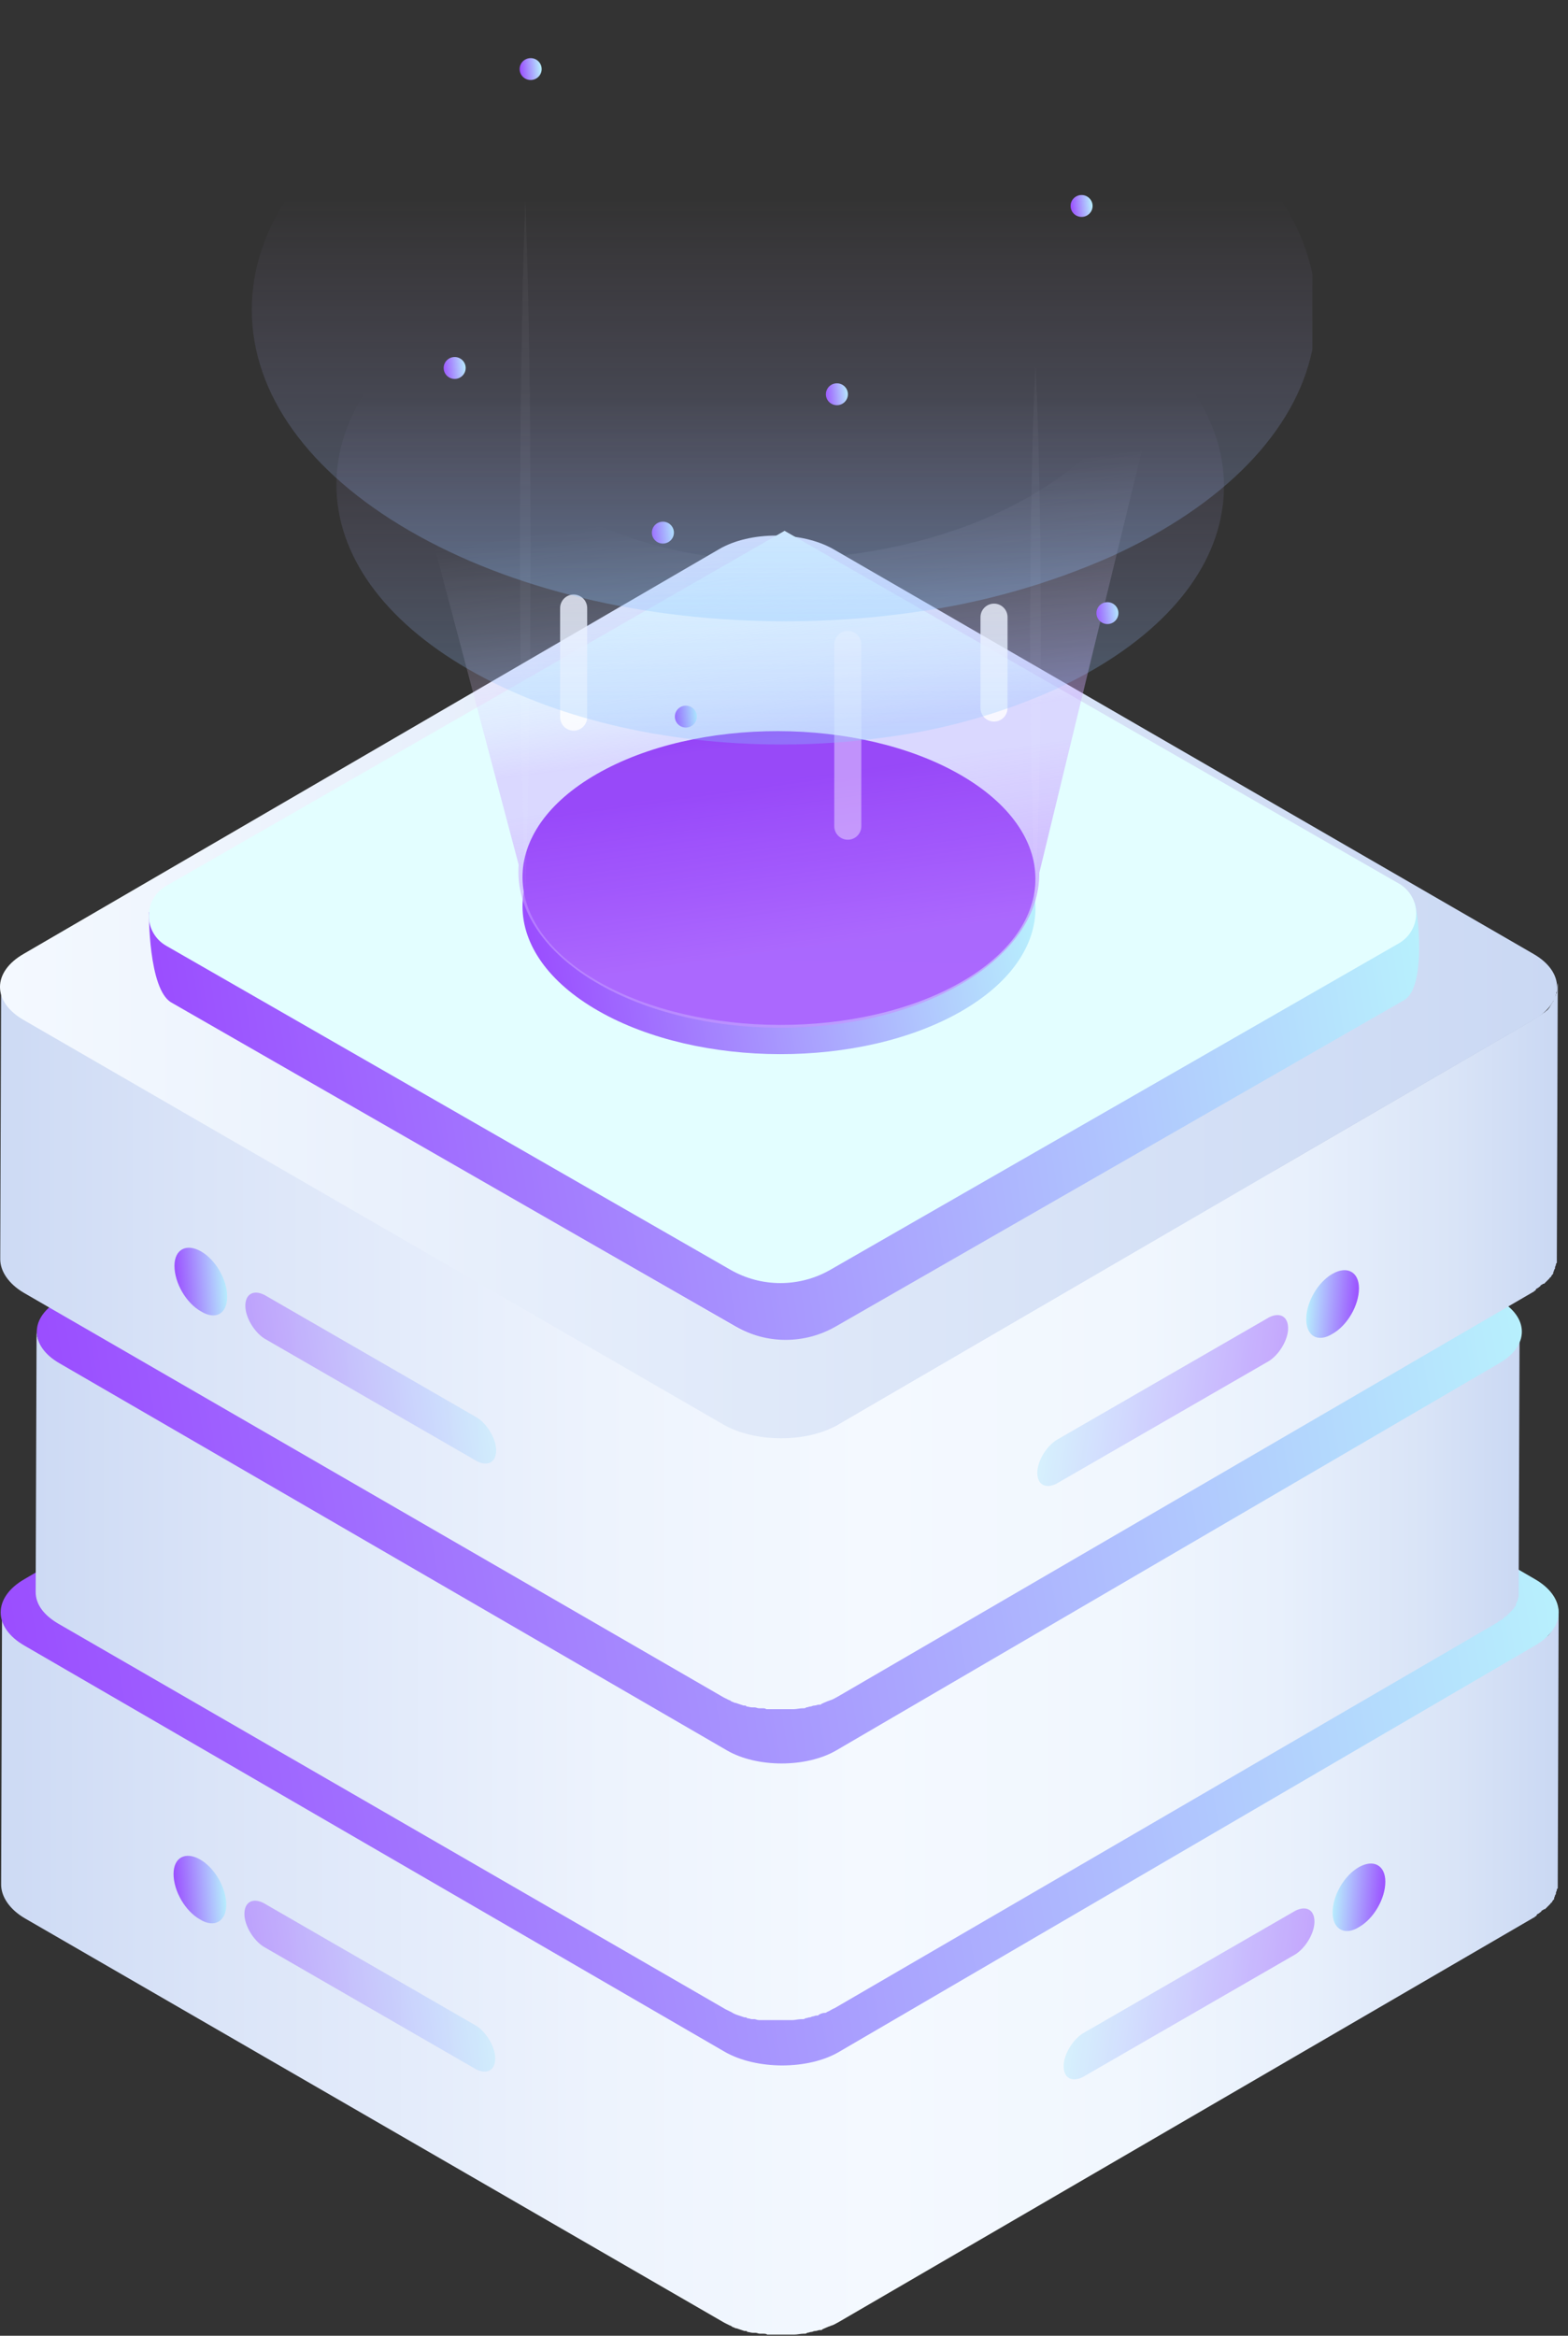 <svg width="137" height="204" viewBox="0 0 137 204" fill="none" xmlns="http://www.w3.org/2000/svg">
<rect x="0" y="0" width="137" height="204" fill="#333333" stroke="none"/>
<path d="M136.104 141.019C136.104 141.099 136.104 141.178 136.104 141.257C136.104 141.337 136.104 141.416 136.024 141.416C136.024 141.496 136.024 141.575 135.945 141.654C135.945 141.734 135.865 141.734 135.865 141.813C135.865 141.892 135.786 141.972 135.786 142.051C135.786 142.131 135.707 142.131 135.707 142.21C135.627 142.289 135.627 142.369 135.548 142.448C135.548 142.528 135.468 142.528 135.468 142.607C135.389 142.686 135.31 142.845 135.151 142.925L135.071 143.004C134.992 143.083 134.913 143.083 134.833 143.163C134.754 143.242 134.674 143.242 134.595 143.322C134.516 143.401 134.436 143.401 134.357 143.48C134.277 143.56 134.198 143.56 134.119 143.639L73.381 178.97C73.143 179.129 72.984 179.208 72.746 179.288C72.667 179.288 72.587 179.367 72.508 179.367C72.349 179.446 72.111 179.526 71.952 179.605C71.873 179.605 71.793 179.685 71.714 179.685C71.635 179.685 71.476 179.764 71.317 179.764C71.238 179.764 71.158 179.843 70.999 179.843C70.841 179.843 70.761 179.923 70.603 179.923C70.523 179.923 70.444 179.923 70.364 180.002C70.126 180.082 69.809 180.082 69.57 180.082C69.491 180.082 69.412 180.082 69.332 180.082C69.173 180.082 69.015 180.082 68.856 180.082C68.776 180.082 68.618 180.082 68.538 180.082C68.379 180.082 68.3 180.082 68.141 180.082C68.062 180.082 67.903 180.082 67.824 180.082C67.665 180.082 67.585 180.082 67.427 180.082C67.347 180.082 67.189 180.082 67.109 180.082C66.95 180.082 66.871 180.082 66.791 180.002C66.712 180.002 66.553 180.002 66.474 179.923C66.315 179.923 66.236 179.843 66.077 179.843C65.998 179.843 65.918 179.843 65.759 179.764C65.601 179.764 65.442 179.685 65.283 179.685C65.204 179.685 65.124 179.605 65.045 179.605C64.807 179.526 64.569 179.446 64.33 179.367C64.171 179.288 64.092 179.288 64.013 179.208C63.933 179.208 63.854 179.129 63.854 179.129C63.695 179.049 63.536 178.97 63.377 178.891L2.243 143.56C0.894 142.766 0.179 141.734 0.179 140.622L0.1 164.6C0.1 165.632 0.814 166.743 2.164 167.537L63.298 202.868C63.457 202.947 63.616 203.027 63.775 203.106C63.854 203.106 63.933 203.186 63.933 203.186C64.013 203.265 64.171 203.265 64.251 203.344C64.251 203.344 64.251 203.344 64.33 203.344C64.569 203.424 64.807 203.503 65.045 203.583C65.045 203.583 65.045 203.583 65.124 203.583C65.204 203.583 65.283 203.583 65.283 203.662C65.442 203.662 65.601 203.741 65.759 203.741H65.839C65.918 203.741 65.998 203.741 65.998 203.741C66.156 203.741 66.236 203.821 66.395 203.821C66.474 203.821 66.474 203.821 66.553 203.821C66.633 203.821 66.633 203.821 66.712 203.821C66.791 203.821 66.95 203.821 67.03 203.9C67.109 203.9 67.109 203.9 67.189 203.9C67.268 203.9 67.268 203.9 67.347 203.9C67.506 203.9 67.585 203.9 67.744 203.9C67.824 203.9 67.824 203.9 67.903 203.9C67.983 203.9 67.983 203.9 68.062 203.9C68.221 203.9 68.3 203.9 68.459 203.9C68.538 203.9 68.618 203.9 68.618 203.9H68.697C68.856 203.9 69.015 203.9 69.173 203.9C69.253 203.9 69.332 203.9 69.332 203.9C69.332 203.9 69.332 203.9 69.412 203.9C69.65 203.9 69.967 203.821 70.206 203.821C70.206 203.821 70.206 203.821 70.285 203.821C70.364 203.821 70.444 203.821 70.523 203.741C70.682 203.741 70.761 203.662 70.92 203.662C70.999 203.662 71.079 203.583 71.238 203.583C71.397 203.583 71.476 203.503 71.635 203.503H71.714C71.793 203.503 71.793 203.503 71.873 203.424C72.032 203.344 72.27 203.265 72.429 203.186C72.508 203.186 72.587 203.106 72.667 203.106C72.905 203.027 73.143 202.868 73.302 202.789L134.039 167.458C134.039 167.458 134.119 167.458 134.119 167.378C134.198 167.378 134.277 167.299 134.277 167.22C134.357 167.14 134.436 167.14 134.516 167.061C134.595 166.981 134.674 166.981 134.674 166.902C134.754 166.823 134.833 166.823 134.913 166.743C134.913 166.743 134.913 166.743 134.992 166.743L135.071 166.664C135.151 166.584 135.31 166.426 135.389 166.346L135.468 166.267C135.468 166.267 135.468 166.187 135.548 166.187C135.627 166.108 135.627 166.029 135.707 165.949L135.786 165.87C135.786 165.87 135.786 165.87 135.786 165.79C135.786 165.711 135.865 165.632 135.865 165.552C135.865 165.473 135.945 165.473 135.945 165.393C135.945 165.393 135.945 165.393 135.945 165.314C135.945 165.235 136.024 165.155 136.024 165.076C136.024 164.996 136.024 164.996 136.104 164.917C136.104 164.838 136.104 164.758 136.104 164.679C136.104 164.6 136.104 164.6 136.104 164.52V164.441L136.183 140.463C136.104 140.86 136.104 140.94 136.104 141.019Z" fill="url(#paint0_linear_12924_136883)"/>
<path d="M134.098 137.912C136.878 139.506 136.878 142.136 134.098 143.73L73.325 179.196C70.624 180.79 66.096 180.79 63.316 179.196L2.146 143.73C-0.635 142.136 -0.635 139.506 2.146 137.912L62.918 102.445C65.619 100.852 70.147 100.852 72.928 102.445L134.098 137.912Z" fill="url(#paint1_linear_12924_136883)"/>
<path d="M119.43 138.558C121.574 139.828 121.574 141.813 119.43 143.083L72.19 170.554C70.047 171.824 66.553 171.824 64.41 170.554L16.852 143.083C14.708 141.813 14.708 139.828 16.852 138.558L64.092 111.087C66.236 109.817 69.729 109.817 71.873 111.087L119.43 138.558Z" fill="url(#paint2_linear_12924_136883)"/>
<path d="M103.313 139.272C104.742 140.146 104.822 141.496 103.313 142.369L70.92 161.186C69.491 162.059 67.029 162.059 65.6 161.186L32.969 142.369C31.54 141.496 31.46 140.146 32.969 139.272L65.362 120.456C66.791 119.582 69.253 119.582 70.682 120.456L103.313 139.272Z" fill="url(#paint3_linear_12924_136883)"/>
<path d="M70.92 161.186L99.661 144.513L70.682 127.84C69.252 126.966 66.791 126.966 65.362 127.84L36.621 144.513L65.6 161.186C67.029 161.979 69.411 161.979 70.92 161.186Z" fill="url(#paint4_linear_12924_136883)"/>
<path d="M132.849 116.406C132.849 116.485 132.849 116.565 132.849 116.644C132.849 116.724 132.849 116.724 132.769 116.803C132.769 116.882 132.769 116.962 132.69 117.041C132.69 117.121 132.611 117.121 132.611 117.2C132.611 117.279 132.531 117.359 132.531 117.438C132.531 117.518 132.452 117.518 132.452 117.597C132.372 117.676 132.372 117.756 132.293 117.835C132.293 117.915 132.214 117.915 132.214 117.994C132.134 118.073 132.055 118.232 131.896 118.312L131.817 118.391C131.737 118.47 131.658 118.47 131.579 118.55C131.499 118.629 131.42 118.629 131.42 118.709C131.34 118.788 131.261 118.788 131.182 118.867C131.102 118.947 131.023 118.947 130.943 119.026L73.064 152.69C72.826 152.769 72.667 152.928 72.429 153.007C72.35 153.007 72.27 153.087 72.27 153.087C72.112 153.166 71.953 153.245 71.715 153.245C71.635 153.245 71.556 153.325 71.476 153.325C71.397 153.325 71.238 153.404 71.159 153.404C71.079 153.404 71 153.484 70.921 153.484C70.762 153.484 70.683 153.563 70.524 153.563C70.444 153.563 70.365 153.563 70.285 153.642C70.047 153.722 69.809 153.722 69.492 153.722C69.412 153.722 69.333 153.722 69.253 153.722C69.095 153.722 68.936 153.722 68.777 153.722C68.698 153.722 68.618 153.722 68.459 153.722C68.301 153.722 68.221 153.722 68.062 153.722C67.983 153.722 67.824 153.722 67.745 153.722C67.665 153.722 67.507 153.722 67.427 153.722C67.348 153.722 67.189 153.722 67.11 153.722C67.03 153.722 66.871 153.722 66.792 153.722C66.713 153.722 66.554 153.722 66.475 153.642C66.316 153.642 66.236 153.563 66.078 153.563C65.998 153.563 65.919 153.563 65.76 153.484C65.601 153.484 65.442 153.404 65.363 153.404C65.284 153.404 65.204 153.404 65.125 153.325C64.887 153.245 64.648 153.166 64.41 153.087C64.331 153.007 64.172 153.007 64.093 152.928C64.013 152.928 64.013 152.848 63.934 152.848C63.775 152.769 63.616 152.69 63.458 152.61L5.181 118.947C3.832 118.153 3.197 117.2 3.197 116.168L3.117 139.034C3.117 140.066 3.752 141.019 5.102 141.813L63.378 175.476C63.537 175.555 63.696 175.635 63.855 175.714C63.934 175.714 63.934 175.794 64.013 175.794C64.093 175.873 64.172 175.873 64.331 175.952C64.569 176.032 64.807 176.111 65.045 176.191C65.045 176.191 65.045 176.191 65.125 176.191C65.204 176.191 65.204 176.191 65.284 176.27C65.442 176.27 65.601 176.349 65.681 176.349H65.76C65.839 176.349 65.839 176.349 65.919 176.349C65.998 176.349 66.157 176.429 66.316 176.429C66.395 176.429 66.395 176.429 66.475 176.429C66.554 176.429 66.554 176.429 66.633 176.429C66.713 176.429 66.871 176.429 66.951 176.429C67.03 176.429 67.03 176.429 67.11 176.429C67.189 176.429 67.189 176.429 67.269 176.429C67.348 176.429 67.507 176.429 67.586 176.429C67.665 176.429 67.665 176.429 67.745 176.429C67.824 176.429 67.824 176.429 67.904 176.429C68.062 176.429 68.142 176.429 68.301 176.429C68.38 176.429 68.459 176.429 68.459 176.429H68.539C68.698 176.429 68.856 176.429 69.015 176.429C69.095 176.429 69.174 176.429 69.174 176.429C69.174 176.429 69.174 176.429 69.253 176.429C69.492 176.429 69.73 176.349 70.047 176.349C70.047 176.349 70.047 176.349 70.127 176.349C70.206 176.349 70.285 176.349 70.365 176.27C70.524 176.27 70.603 176.191 70.762 176.191C70.841 176.191 70.921 176.111 71 176.111C71.079 176.111 71.238 176.032 71.318 176.032H71.397C71.476 176.032 71.476 176.032 71.556 175.952C71.715 175.873 71.873 175.794 72.112 175.794C72.191 175.794 72.27 175.714 72.27 175.714C72.508 175.635 72.667 175.476 72.906 175.397L130.785 141.733C130.785 141.733 130.864 141.733 130.864 141.654C130.943 141.654 130.943 141.574 131.023 141.574C131.102 141.495 131.182 141.495 131.261 141.416C131.34 141.336 131.42 141.336 131.42 141.257C131.499 141.177 131.579 141.177 131.658 141.098L131.737 141.019C131.817 140.939 131.976 140.78 132.055 140.701L132.134 140.622C132.134 140.622 132.134 140.542 132.214 140.542C132.293 140.463 132.293 140.383 132.372 140.304L132.452 140.225C132.452 140.225 132.452 140.225 132.452 140.145C132.452 140.066 132.531 139.986 132.531 139.907C132.531 139.828 132.611 139.828 132.611 139.748C132.611 139.748 132.611 139.748 132.611 139.669C132.611 139.589 132.69 139.51 132.69 139.431C132.69 139.351 132.69 139.351 132.69 139.272C132.69 139.192 132.69 139.113 132.69 139.034C132.69 138.954 132.69 138.954 132.69 138.875C132.69 138.875 132.69 138.875 132.69 138.795L132.769 115.93C132.849 116.247 132.849 116.327 132.849 116.406Z" fill="url(#paint5_linear_12924_136883)"/>
<path d="M131.001 113.554C133.624 115.069 133.624 117.542 131.001 119.058L73.06 152.88C70.437 154.396 66.145 154.396 63.523 152.88L5.184 119.058C2.561 117.542 2.561 115.069 5.184 113.554L63.125 79.731C65.748 78.215 70.04 78.215 72.663 79.731L131.001 113.554Z" fill="url(#paint6_linear_12924_136883)"/>
<path d="M136.025 86.395C136.025 86.475 136.025 86.554 136.025 86.633C136.025 86.713 136.025 86.792 135.946 86.792C135.946 86.871 135.946 86.951 135.867 87.03C135.867 87.11 135.787 87.11 135.787 87.189C135.787 87.269 135.708 87.348 135.708 87.427C135.708 87.507 135.628 87.507 135.628 87.586C135.549 87.665 135.549 87.745 135.47 87.824C135.47 87.904 135.39 87.904 135.39 87.983C135.311 88.062 135.231 88.221 135.073 88.301L134.993 88.38C134.914 88.459 134.834 88.459 134.755 88.539C134.676 88.618 134.596 88.618 134.517 88.698C134.437 88.777 134.358 88.777 134.279 88.856C134.199 88.936 134.12 88.936 134.04 89.015L73.303 124.346C73.065 124.505 72.906 124.584 72.668 124.664C72.589 124.664 72.509 124.743 72.43 124.743C72.271 124.822 72.033 124.902 71.874 124.981C71.795 124.981 71.715 125.061 71.636 125.061C71.556 125.061 71.398 125.14 71.239 125.14C71.159 125.14 71.08 125.219 70.921 125.219C70.763 125.219 70.683 125.299 70.524 125.299C70.445 125.299 70.366 125.299 70.286 125.378C70.048 125.458 69.73 125.458 69.492 125.458C69.413 125.458 69.334 125.458 69.254 125.458C69.095 125.458 68.936 125.458 68.778 125.458C68.698 125.458 68.54 125.458 68.46 125.458C68.301 125.458 68.222 125.458 68.063 125.458C67.984 125.458 67.825 125.458 67.746 125.458C67.587 125.458 67.507 125.458 67.349 125.458C67.269 125.458 67.11 125.458 67.031 125.458C66.872 125.458 66.793 125.458 66.713 125.378C66.634 125.378 66.475 125.378 66.396 125.299C66.237 125.299 66.158 125.219 65.999 125.219C65.919 125.219 65.84 125.219 65.681 125.14C65.522 125.14 65.364 125.061 65.205 125.061C65.126 125.061 65.046 124.981 64.967 124.981C64.728 124.902 64.49 124.822 64.252 124.743C64.093 124.664 64.014 124.664 63.935 124.584C63.855 124.584 63.776 124.505 63.776 124.505C63.617 124.425 63.458 124.346 63.299 124.267L2.165 88.936C0.815 88.142 0.101 87.11 0.101 85.998L0.021 109.975C0.021 111.008 0.736 112.119 2.086 112.913L63.22 148.244C63.379 148.323 63.538 148.403 63.696 148.482C63.776 148.482 63.855 148.562 63.855 148.562C63.935 148.641 64.093 148.641 64.173 148.72C64.173 148.72 64.173 148.72 64.252 148.72C64.49 148.8 64.728 148.879 64.967 148.958C64.967 148.958 64.967 148.958 65.046 148.958C65.126 148.958 65.205 148.958 65.205 149.038C65.364 149.038 65.522 149.117 65.681 149.117H65.761C65.84 149.117 65.919 149.117 65.919 149.117C66.078 149.117 66.158 149.197 66.316 149.197C66.396 149.197 66.396 149.197 66.475 149.197C66.555 149.197 66.555 149.197 66.634 149.197C66.713 149.197 66.872 149.197 66.952 149.276C67.031 149.276 67.031 149.276 67.11 149.276C67.19 149.276 67.19 149.276 67.269 149.276C67.428 149.276 67.507 149.276 67.666 149.276C67.746 149.276 67.746 149.276 67.825 149.276C67.904 149.276 67.904 149.276 67.984 149.276C68.142 149.276 68.222 149.276 68.381 149.276C68.46 149.276 68.54 149.276 68.54 149.276H68.619C68.778 149.276 68.936 149.276 69.095 149.276C69.175 149.276 69.254 149.276 69.254 149.276C69.254 149.276 69.254 149.276 69.334 149.276C69.572 149.276 69.889 149.197 70.127 149.197C70.127 149.197 70.127 149.197 70.207 149.197C70.286 149.197 70.366 149.197 70.445 149.117C70.604 149.117 70.683 149.038 70.842 149.038C70.921 149.038 71.001 148.958 71.159 148.958C71.318 148.958 71.398 148.879 71.556 148.879H71.636C71.715 148.879 71.715 148.879 71.795 148.8C71.954 148.72 72.192 148.641 72.35 148.562C72.43 148.562 72.509 148.482 72.589 148.482C72.827 148.403 73.065 148.244 73.224 148.165L133.961 112.834C133.961 112.834 134.04 112.834 134.04 112.754C134.12 112.754 134.199 112.675 134.199 112.596C134.279 112.516 134.358 112.516 134.437 112.437C134.517 112.357 134.596 112.357 134.596 112.278C134.676 112.199 134.755 112.199 134.834 112.119C134.834 112.119 134.834 112.119 134.914 112.119L134.993 112.04C135.073 111.96 135.231 111.802 135.311 111.722L135.39 111.643C135.39 111.643 135.39 111.563 135.47 111.563C135.549 111.484 135.549 111.405 135.628 111.325L135.708 111.246C135.708 111.246 135.708 111.246 135.708 111.166C135.708 111.087 135.787 111.008 135.787 110.928C135.787 110.849 135.867 110.849 135.867 110.769C135.867 110.769 135.867 110.769 135.867 110.69C135.867 110.611 135.946 110.531 135.946 110.452C135.946 110.372 135.946 110.372 136.025 110.293C136.025 110.214 136.025 110.134 136.025 110.055C136.025 109.975 136.025 109.975 136.025 109.896V109.817L136.105 85.839C136.025 86.236 136.025 86.316 136.025 86.395Z" fill="url(#paint7_linear_12924_136883)"/>
<path d="M133.959 83.299C136.738 84.886 136.738 87.507 133.959 89.094L73.222 124.425C70.523 126.013 65.997 126.013 63.218 124.425L2.084 89.094C-0.695 87.507 -0.695 84.886 2.084 83.299L62.821 47.968C65.521 46.38 70.046 46.38 72.825 47.968L133.959 83.299Z" fill="url(#paint8_linear_12924_136883)"/>
<path d="M119.35 83.934C121.494 85.204 121.494 87.189 119.35 88.459L72.11 115.93C69.967 117.2 66.473 117.2 64.329 115.93L16.772 88.459C14.628 87.189 14.628 85.204 16.772 83.934L64.012 56.463C66.156 55.193 69.649 55.193 71.793 56.463L119.35 83.934Z" fill="url(#paint9_linear_12924_136883)"/>
<path d="M103.233 84.648C104.662 85.522 104.742 86.871 103.233 87.745L70.84 106.561C69.411 107.435 66.949 107.435 65.52 106.561L32.889 87.745C31.46 86.871 31.38 85.522 32.889 84.648L65.282 65.832C66.711 64.958 69.172 64.958 70.602 65.832L103.233 84.648Z" fill="url(#paint10_linear_12924_136883)"/>
<path d="M70.842 106.562L99.583 89.888L70.603 73.216C69.174 72.342 66.713 72.342 65.284 73.216L36.543 89.888L65.522 106.562C66.951 107.355 69.333 107.355 70.842 106.562Z" fill="url(#paint11_linear_12924_136883)"/>
<path d="M17.547 109.284C18.817 109.998 19.849 111.745 19.849 113.253C19.849 114.762 18.817 115.318 17.547 114.524C16.276 113.809 15.244 112.062 15.244 110.554C15.244 109.125 16.276 108.569 17.547 109.284Z" fill="url(#paint12_linear_12924_136883)"/>
<g opacity="0.47">
<path d="M41.681 123.813C42.555 124.369 43.349 125.639 43.349 126.671C43.349 127.703 42.634 128.1 41.681 127.624L23.103 116.906C22.23 116.35 21.436 115.079 21.436 114.047C21.436 113.015 22.15 112.618 23.103 113.095L41.681 123.813Z" fill="url(#paint13_linear_12924_136883)"/>
</g>
<path d="M116.434 111.245C115.164 111.959 114.131 113.706 114.131 115.214C114.131 116.723 115.164 117.279 116.434 116.485C117.704 115.77 118.736 114.023 118.736 112.515C118.736 111.086 117.704 110.53 116.434 111.245Z" fill="url(#paint14_linear_12924_136883)"/>
<g opacity="0.47">
<path d="M92.299 125.774C91.426 126.33 90.632 127.6 90.632 128.632C90.632 129.664 91.346 130.061 92.299 129.585L110.878 118.866C111.751 118.311 112.545 117.04 112.545 116.008C112.545 114.976 111.83 114.579 110.878 115.055L92.299 125.774Z" fill="url(#paint15_linear_12924_136883)"/>
</g>
<path d="M17.466 162.392C18.737 163.107 19.769 164.853 19.769 166.362C19.769 167.791 18.737 168.426 17.466 167.632C16.196 166.918 15.164 165.171 15.164 163.662C15.164 162.233 16.196 161.677 17.466 162.392Z" fill="url(#paint16_linear_12924_136883)"/>
<g opacity="0.47">
<path d="M41.601 176.921C42.475 177.477 43.269 178.747 43.269 179.78C43.269 180.812 42.554 181.209 41.601 180.732L23.023 170.014C22.149 169.458 21.355 168.188 21.355 167.156C21.355 166.124 22.07 165.727 23.023 166.203L41.601 176.921Z" fill="url(#paint17_linear_12924_136883)"/>
</g>
<path d="M118.737 163.067C117.466 163.781 116.434 165.528 116.434 167.037C116.434 168.466 117.466 169.101 118.737 168.307C120.007 167.592 121.039 165.846 121.039 164.337C121.039 162.908 120.007 162.352 118.737 163.067Z" fill="url(#paint18_linear_12924_136883)"/>
<g opacity="0.47">
<path d="M94.602 177.596C93.728 178.152 92.935 179.422 92.935 180.454C92.935 181.486 93.649 181.883 94.602 181.407L113.18 170.689C114.054 170.133 114.848 168.863 114.848 167.83C114.848 166.798 114.133 166.401 113.18 166.878L94.602 177.596Z" fill="url(#paint19_linear_12924_136883)"/>
</g>
<path d="M73.008 115.859L122.686 87.345C124.706 86.186 123.856 79.211 123.586 78.824L68.454 49.378L13.012 79.671C13.012 79.671 12.95 86.395 14.971 87.557L64.284 115.858C65.61 116.62 67.114 117.021 68.646 117.021C70.177 117.021 71.682 116.62 73.008 115.859Z" fill="url(#paint20_linear_12924_136883)"/>
<path d="M72.547 110.901L122.225 82.387C122.685 82.122 123.067 81.741 123.332 81.283C123.597 80.825 123.737 80.306 123.737 79.778C123.737 79.249 123.597 78.73 123.332 78.272C123.067 77.814 122.685 77.434 122.225 77.169L68.55 46.361L14.512 77.378C14.052 77.643 13.67 78.024 13.405 78.482C13.14 78.94 13 79.459 13 79.987C13 80.516 13.14 81.035 13.405 81.493C13.67 81.951 14.052 82.331 14.512 82.596L63.822 110.9C65.148 111.661 66.653 112.062 68.185 112.062C69.716 112.063 71.221 111.662 72.547 110.901Z" fill="url(#paint21_linear_12924_136883)"/>
<path d="M83.96 88.338C75.236 93.333 61.045 93.306 52.267 88.28C43.489 83.254 43.444 75.13 52.167 70.138C60.891 65.145 75.082 65.169 83.86 70.195C92.638 75.221 92.681 83.343 83.96 88.338Z" fill="url(#paint22_linear_12924_136883)"/>
<path d="M83.96 85.785C75.236 90.78 61.045 90.754 52.267 85.728C43.489 80.702 43.444 72.578 52.167 67.585C60.891 62.592 75.082 62.616 83.86 67.642C92.638 72.668 92.681 80.79 83.96 85.785Z" fill="url(#paint23_linear_12924_136883)"/>
<path opacity="0.7" d="M33.318 30.232C33.318 30.232 45.717 50.076 69.247 48.886C96.432 47.51 101.983 30.232 101.983 30.232L90.805 76.237C90.805 76.25 90.805 76.263 90.805 76.276V76.3C90.805 79.754 88.605 83.199 84.192 85.826C75.333 91.1 60.923 91.072 52.01 85.766C47.274 82.947 45.042 79.205 45.317 75.526L33.318 30.232Z" fill="url(#paint24_linear_12924_136883)"/>
<g opacity="0.2">
<path opacity="0.2" d="M45.898 77.946C45.898 77.946 45.864 77.002 45.807 75.348C45.769 73.695 45.677 71.334 45.634 68.499C45.591 65.665 45.508 62.359 45.49 58.816C45.472 55.272 45.449 51.494 45.428 47.715C45.449 43.936 45.47 40.157 45.49 36.613C45.51 33.069 45.595 29.764 45.634 26.929C45.672 24.095 45.77 21.733 45.808 20.08C45.866 18.428 45.9 17.483 45.9 17.483C45.9 17.483 45.933 18.428 45.991 20.081C46.03 21.735 46.123 24.096 46.166 26.929C46.208 29.762 46.293 33.069 46.309 36.613C46.325 40.156 46.35 43.934 46.371 47.713C46.35 51.492 46.329 55.271 46.308 58.814C46.288 62.356 46.203 65.664 46.165 68.499C46.126 71.335 46.03 73.695 45.991 75.348C45.931 77.002 45.898 77.946 45.898 77.946Z" fill="#F6F5FF"/>
</g>
<g opacity="0.2">
<path opacity="0.2" d="M90.474 78.273C90.474 78.273 90.44 77.549 90.382 76.283C90.344 75.013 90.252 73.206 90.209 71.034C90.166 68.863 90.082 66.329 90.064 63.614C90.047 60.9 90.023 58.004 90.002 55.109C90.023 52.213 90.044 49.314 90.064 46.603C90.084 43.891 90.17 41.355 90.208 39.183C90.246 37.011 90.344 35.198 90.382 33.935C90.44 32.668 90.474 31.944 90.474 31.944C90.474 31.944 90.507 32.668 90.566 33.935C90.604 35.198 90.697 37.011 90.74 39.183C90.782 41.355 90.867 43.888 90.883 46.603C90.899 49.317 90.924 52.213 90.946 55.109C90.924 58.004 90.903 60.903 90.883 63.614C90.862 66.326 90.777 68.863 90.739 71.034C90.701 73.206 90.604 75.016 90.566 76.283C90.507 77.549 90.474 78.273 90.474 78.273Z" fill="#F6F5FF"/>
</g>
<path opacity="0.8" d="M50.121 53.108V62.633" stroke="white" stroke-width="2.364" stroke-miterlimit="10" stroke-linecap="round"/>
<path opacity="0.4" d="M74.074 56.283V72.158" stroke="white" stroke-width="2.364" stroke-miterlimit="10" stroke-linecap="round"/>
<path opacity="0.8" d="M86.85 53.902V61.84" stroke="white" stroke-width="2.364" stroke-miterlimit="10" stroke-linecap="round"/>
<path d="M39.725 33.093C40.256 33.093 40.686 32.666 40.686 32.138C40.686 31.61 40.256 31.182 39.725 31.182C39.194 31.182 38.764 31.61 38.764 32.138C38.764 32.666 39.194 33.093 39.725 33.093Z" fill="url(#paint25_linear_12924_136883)"/>
<path d="M96.758 54.503C97.289 54.503 97.719 54.075 97.719 53.547C97.719 53.02 97.289 52.592 96.758 52.592C96.227 52.592 95.797 53.02 95.797 53.547C95.797 54.075 96.227 54.503 96.758 54.503Z" fill="url(#paint26_linear_12924_136883)"/>
<path d="M73.121 35.389C73.652 35.389 74.083 34.962 74.083 34.434C74.083 33.906 73.652 33.478 73.121 33.478C72.591 33.478 72.16 33.906 72.16 34.434C72.16 34.962 72.591 35.389 73.121 35.389Z" fill="url(#paint27_linear_12924_136883)"/>
<path d="M59.926 63.542C60.457 63.542 60.887 63.114 60.887 62.587C60.887 62.059 60.457 61.631 59.926 61.631C59.395 61.631 58.965 62.059 58.965 62.587C58.965 63.114 59.395 63.542 59.926 63.542Z" fill="url(#paint28_linear_12924_136883)"/>
<path d="M94.5 18.944C95.031 18.944 95.462 18.516 95.462 17.988C95.462 17.461 95.031 17.033 94.5 17.033C93.969 17.033 93.539 17.461 93.539 17.988C93.539 18.516 93.969 18.944 94.5 18.944Z" fill="url(#paint29_linear_12924_136883)"/>
<path d="M46.364 6.988C46.895 6.988 47.325 6.561 47.325 6.033C47.325 5.505 46.895 5.077 46.364 5.077C45.833 5.077 45.402 5.505 45.402 6.033C45.402 6.561 45.833 6.988 46.364 6.988Z" fill="url(#paint30_linear_12924_136883)"/>
<path d="M57.918 47.474C58.449 47.474 58.88 47.046 58.88 46.518C58.88 45.99 58.449 45.562 57.918 45.562C57.387 45.562 56.957 45.99 56.957 46.518C56.957 47.046 57.387 47.474 57.918 47.474Z" fill="url(#paint31_linear_12924_136883)"/>
<g clip-path="url(#clip0_12924_136883)">
<path opacity="0.8" d="M35.78 46.356C26.905 41.214 22.011 34.365 22 27.067C21.991 19.819 26.807 13.014 35.564 7.909C44.309 2.809 55.952 0 68.349 0C80.745 0 92.417 2.809 101.226 7.908C110.1 13.051 114.992 19.904 115.003 27.202C115.011 34.448 110.195 41.251 101.44 46.356C100.124 47.127 98.685 47.871 97.164 48.567C91.693 50.995 85.91 52.639 79.984 53.453C76.232 53.995 72.447 54.266 68.656 54.264C56.254 54.264 44.579 51.455 35.78 46.356Z" fill="url(#paint32_linear_12924_136883)"/>
<path opacity="0.8" d="M40.883 58.428C33.483 54.142 29.401 48.432 29.393 42.343C29.384 36.299 33.401 30.626 40.703 26.368C47.993 22.115 57.703 19.774 68.04 19.774C78.377 19.774 88.111 22.115 95.451 26.368C102.851 30.657 106.931 36.371 106.94 42.456C106.948 48.498 102.93 54.171 95.631 58.428C94.534 59.071 93.33 59.69 92.064 60.272C87.502 62.295 82.68 63.667 77.738 64.345C74.611 64.796 71.456 65.022 68.296 65.021C57.955 65.021 48.22 62.677 40.883 58.428Z" fill="url(#paint33_linear_12924_136883)"/>
</g>
<defs>
<linearGradient id="paint0_linear_12924_136883" x1="0.06" y1="204.153" x2="136.1" y2="204.153" gradientUnits="userSpaceOnUse">
<stop stop-color="#CDDAF4"/>
<stop offset="0.131" stop-color="#DAE4F8"/>
<stop offset="0.383" stop-color="#EDF3FD"/>
<stop offset="0.557" stop-color="#F4F9FF"/>
<stop offset="0.724" stop-color="#F1F7FE"/>
<stop offset="0.837" stop-color="#E8F0FC"/>
<stop offset="0.934" stop-color="#D9E4F7"/>
<stop offset="1" stop-color="#CAD8F3"/>
</linearGradient>
<linearGradient id="paint1_linear_12924_136883" x1="0.061" y1="180.391" x2="145.535" y2="155.151" gradientUnits="userSpaceOnUse">
<stop stop-color="#9945FF"/>
<stop offset="1" stop-color="#B9F8FD"/>
</linearGradient>
<linearGradient id="paint2_linear_12924_136883" x1="95.504" y1="172.683" x2="105.453" y2="121.474" gradientUnits="userSpaceOnUse">
<stop stop-color="#F4F9FF"/>
<stop offset="1" stop-color="#CAD8F3"/>
</linearGradient>
<linearGradient id="paint3_linear_12924_136883" x1="104.365" y1="161.797" x2="104.365" y2="119.784" gradientUnits="userSpaceOnUse">
<stop stop-color="#45CC86"/>
<stop offset="1" stop-color="#BAF281"/>
</linearGradient>
<linearGradient id="paint4_linear_12924_136883" x1="99.699" y1="161.797" x2="99.699" y2="127.13" gradientUnits="userSpaceOnUse">
<stop stop-color="#45CC86"/>
<stop offset="1" stop-color="#BAF281"/>
</linearGradient>
<linearGradient id="paint5_linear_12924_136883" x1="3.179" y1="176.56" x2="132.846" y2="176.56" gradientUnits="userSpaceOnUse">
<stop stop-color="#CDDAF4"/>
<stop offset="0.131" stop-color="#DAE4F8"/>
<stop offset="0.383" stop-color="#EDF3FD"/>
<stop offset="0.557" stop-color="#F4F9FF"/>
<stop offset="0.724" stop-color="#F1F7FE"/>
<stop offset="0.837" stop-color="#E8F0FC"/>
<stop offset="0.934" stop-color="#D9E4F7"/>
<stop offset="1" stop-color="#CAD8F3"/>
</linearGradient>
<linearGradient id="paint6_linear_12924_136883" x1="3.217" y1="154.017" x2="141.881" y2="129.953" gradientUnits="userSpaceOnUse">
<stop stop-color="#9945FF"/>
<stop offset="1" stop-color="#B9F8FD"/>
</linearGradient>
<linearGradient id="paint7_linear_12924_136883" x1="-0.007" y1="149.529" x2="136.034" y2="149.529" gradientUnits="userSpaceOnUse">
<stop stop-color="#CDDAF4"/>
<stop offset="0.131" stop-color="#DAE4F8"/>
<stop offset="0.383" stop-color="#EDF3FD"/>
<stop offset="0.557" stop-color="#F4F9FF"/>
<stop offset="0.724" stop-color="#F1F7FE"/>
<stop offset="0.837" stop-color="#E8F0FC"/>
<stop offset="0.934" stop-color="#D9E4F7"/>
<stop offset="1" stop-color="#CAD8F3"/>
</linearGradient>
<linearGradient id="paint8_linear_12924_136883" x1="0.059" y1="125.566" x2="136.032" y2="125.566" gradientUnits="userSpaceOnUse">
<stop stop-color="#F4F9FF"/>
<stop offset="1" stop-color="#CAD8F3"/>
</linearGradient>
<linearGradient id="paint9_linear_12924_136883" x1="95.435" y1="118.059" x2="105.384" y2="66.851" gradientUnits="userSpaceOnUse">
<stop stop-color="#F4F9FF"/>
<stop offset="1" stop-color="#CAD8F3"/>
</linearGradient>
<linearGradient id="paint10_linear_12924_136883" x1="104.296" y1="107.174" x2="104.296" y2="65.161" gradientUnits="userSpaceOnUse">
<stop stop-color="#45CC86"/>
<stop offset="1" stop-color="#BAF281"/>
</linearGradient>
<linearGradient id="paint11_linear_12924_136883" x1="99.632" y1="107.174" x2="99.632" y2="72.506" gradientUnits="userSpaceOnUse">
<stop stop-color="#45CC86"/>
<stop offset="1" stop-color="#BAF281"/>
</linearGradient>
<linearGradient id="paint12_linear_12924_136883" x1="15.244" y1="114.885" x2="20.282" y2="114.489" gradientUnits="userSpaceOnUse">
<stop stop-color="#9945FF"/>
<stop offset="1" stop-color="#B9F8FD"/>
</linearGradient>
<linearGradient id="paint13_linear_12924_136883" x1="21.436" y1="127.824" x2="45.042" y2="124.329" gradientUnits="userSpaceOnUse">
<stop stop-color="#9945FF"/>
<stop offset="1" stop-color="#B9F8FD"/>
</linearGradient>
<linearGradient id="paint14_linear_12924_136883" x1="118.736" y1="116.846" x2="113.698" y2="116.45" gradientUnits="userSpaceOnUse">
<stop stop-color="#9945FF"/>
<stop offset="1" stop-color="#B9F8FD"/>
</linearGradient>
<linearGradient id="paint15_linear_12924_136883" x1="112.545" y1="129.785" x2="88.939" y2="126.29" gradientUnits="userSpaceOnUse">
<stop stop-color="#9945FF"/>
<stop offset="1" stop-color="#B9F8FD"/>
</linearGradient>
<linearGradient id="paint16_linear_12924_136883" x1="15.164" y1="167.978" x2="20.202" y2="167.581" gradientUnits="userSpaceOnUse">
<stop stop-color="#9945FF"/>
<stop offset="1" stop-color="#B9F8FD"/>
</linearGradient>
<linearGradient id="paint17_linear_12924_136883" x1="21.355" y1="180.932" x2="44.962" y2="177.437" gradientUnits="userSpaceOnUse">
<stop stop-color="#9945FF"/>
<stop offset="1" stop-color="#B9F8FD"/>
</linearGradient>
<linearGradient id="paint18_linear_12924_136883" x1="121.039" y1="168.653" x2="116.001" y2="168.256" gradientUnits="userSpaceOnUse">
<stop stop-color="#9945FF"/>
<stop offset="1" stop-color="#B9F8FD"/>
</linearGradient>
<linearGradient id="paint19_linear_12924_136883" x1="114.848" y1="181.607" x2="91.242" y2="178.112" gradientUnits="userSpaceOnUse">
<stop stop-color="#9945FF"/>
<stop offset="1" stop-color="#B9F8FD"/>
</linearGradient>
<linearGradient id="paint20_linear_12924_136883" x1="13.012" y1="117.021" x2="131.933" y2="97.339" gradientUnits="userSpaceOnUse">
<stop stop-color="#9945FF"/>
<stop offset="1" stop-color="#B9F8FD"/>
</linearGradient>
<linearGradient id="paint21_linear_12924_136883" x1="257.286" y1="0.37" x2="186.051" y2="85.269" gradientUnits="userSpaceOnUse">
<stop stop-color="#0396FF"/>
<stop offset="0.167" stop-color="#36AEFF"/>
<stop offset="0.385" stop-color="#73CAFF"/>
<stop offset="0.586" stop-color="#A3E0FF"/>
<stop offset="0.762" stop-color="#C6F1FF"/>
<stop offset="0.906" stop-color="#DBFAFF"/>
<stop offset="1" stop-color="#E3FEFF"/>
</linearGradient>
<linearGradient id="paint22_linear_12924_136883" x1="45.654" y1="92.067" x2="93.508" y2="83.635" gradientUnits="userSpaceOnUse">
<stop stop-color="#9945FF"/>
<stop offset="1" stop-color="#B9F8FD"/>
</linearGradient>
<linearGradient id="paint23_linear_12924_136883" x1="67.525" y1="86.718" x2="68.29" y2="43.969" gradientUnits="userSpaceOnUse">
<stop offset="0.005" stop-color="#7100FB"/>
<stop offset="1" stop-color="#6900EA"/>
</linearGradient>
<linearGradient id="paint24_linear_12924_136883" x1="75" y1="42.5" x2="80.452" y2="81.231" gradientUnits="userSpaceOnUse">
<stop offset="0.005" stop-color="white" stop-opacity="0"/>
<stop offset="0.202" stop-color="#ECDCFF" stop-opacity="0.15"/>
<stop offset="0.416" stop-color="#DBBDFF" stop-opacity="0.412"/>
<stop offset="0.536" stop-color="#CEA6FF" stop-opacity="0.624"/>
<stop offset="0.625" stop-color="#CEA6FF" stop-opacity="0.624"/>
<stop offset="0.823" stop-color="#C799FF" stop-opacity="0.824"/>
<stop offset="1" stop-color="#C494FF"/>
</linearGradient>
<linearGradient id="paint25_linear_12924_136883" x1="38.764" y1="33.093" x2="40.859" y2="32.881" gradientUnits="userSpaceOnUse">
<stop stop-color="#9945FF"/>
<stop offset="1" stop-color="#B9F8FD"/>
</linearGradient>
<linearGradient id="paint26_linear_12924_136883" x1="95.797" y1="54.503" x2="97.892" y2="54.291" gradientUnits="userSpaceOnUse">
<stop stop-color="#9945FF"/>
<stop offset="1" stop-color="#B9F8FD"/>
</linearGradient>
<linearGradient id="paint27_linear_12924_136883" x1="72.16" y1="35.389" x2="74.255" y2="35.177" gradientUnits="userSpaceOnUse">
<stop stop-color="#9945FF"/>
<stop offset="1" stop-color="#B9F8FD"/>
</linearGradient>
<linearGradient id="paint28_linear_12924_136883" x1="58.965" y1="63.542" x2="61.06" y2="63.33" gradientUnits="userSpaceOnUse">
<stop stop-color="#9945FF"/>
<stop offset="1" stop-color="#B9F8FD"/>
</linearGradient>
<linearGradient id="paint29_linear_12924_136883" x1="93.539" y1="18.944" x2="95.634" y2="18.732" gradientUnits="userSpaceOnUse">
<stop stop-color="#9945FF"/>
<stop offset="1" stop-color="#B9F8FD"/>
</linearGradient>
<linearGradient id="paint30_linear_12924_136883" x1="45.402" y1="6.988" x2="47.497" y2="6.776" gradientUnits="userSpaceOnUse">
<stop stop-color="#9945FF"/>
<stop offset="1" stop-color="#B9F8FD"/>
</linearGradient>
<linearGradient id="paint31_linear_12924_136883" x1="56.957" y1="47.474" x2="59.052" y2="47.261" gradientUnits="userSpaceOnUse">
<stop stop-color="#9945FF"/>
<stop offset="1" stop-color="#B9F8FD"/>
</linearGradient>
<linearGradient id="paint32_linear_12924_136883" x1="68.501" y1="17.31" x2="68.501" y2="110.644" gradientUnits="userSpaceOnUse">
<stop stop-color="#D1ABFF" stop-opacity="0"/>
<stop offset="1" stop-color="#12EFFF"/>
</linearGradient>
<linearGradient id="paint33_linear_12924_136883" x1="68.166" y1="34.208" x2="68.166" y2="112.032" gradientUnits="userSpaceOnUse">
<stop stop-color="#D1ABFF" stop-opacity="0"/>
<stop offset="1" stop-color="#12EFFF"/>
</linearGradient>
<clipPath id="clip0_12924_136883">
<rect width="93" height="65" fill="white" transform="translate(21.666 0.021)"/>
</clipPath>
</defs>
</svg>
